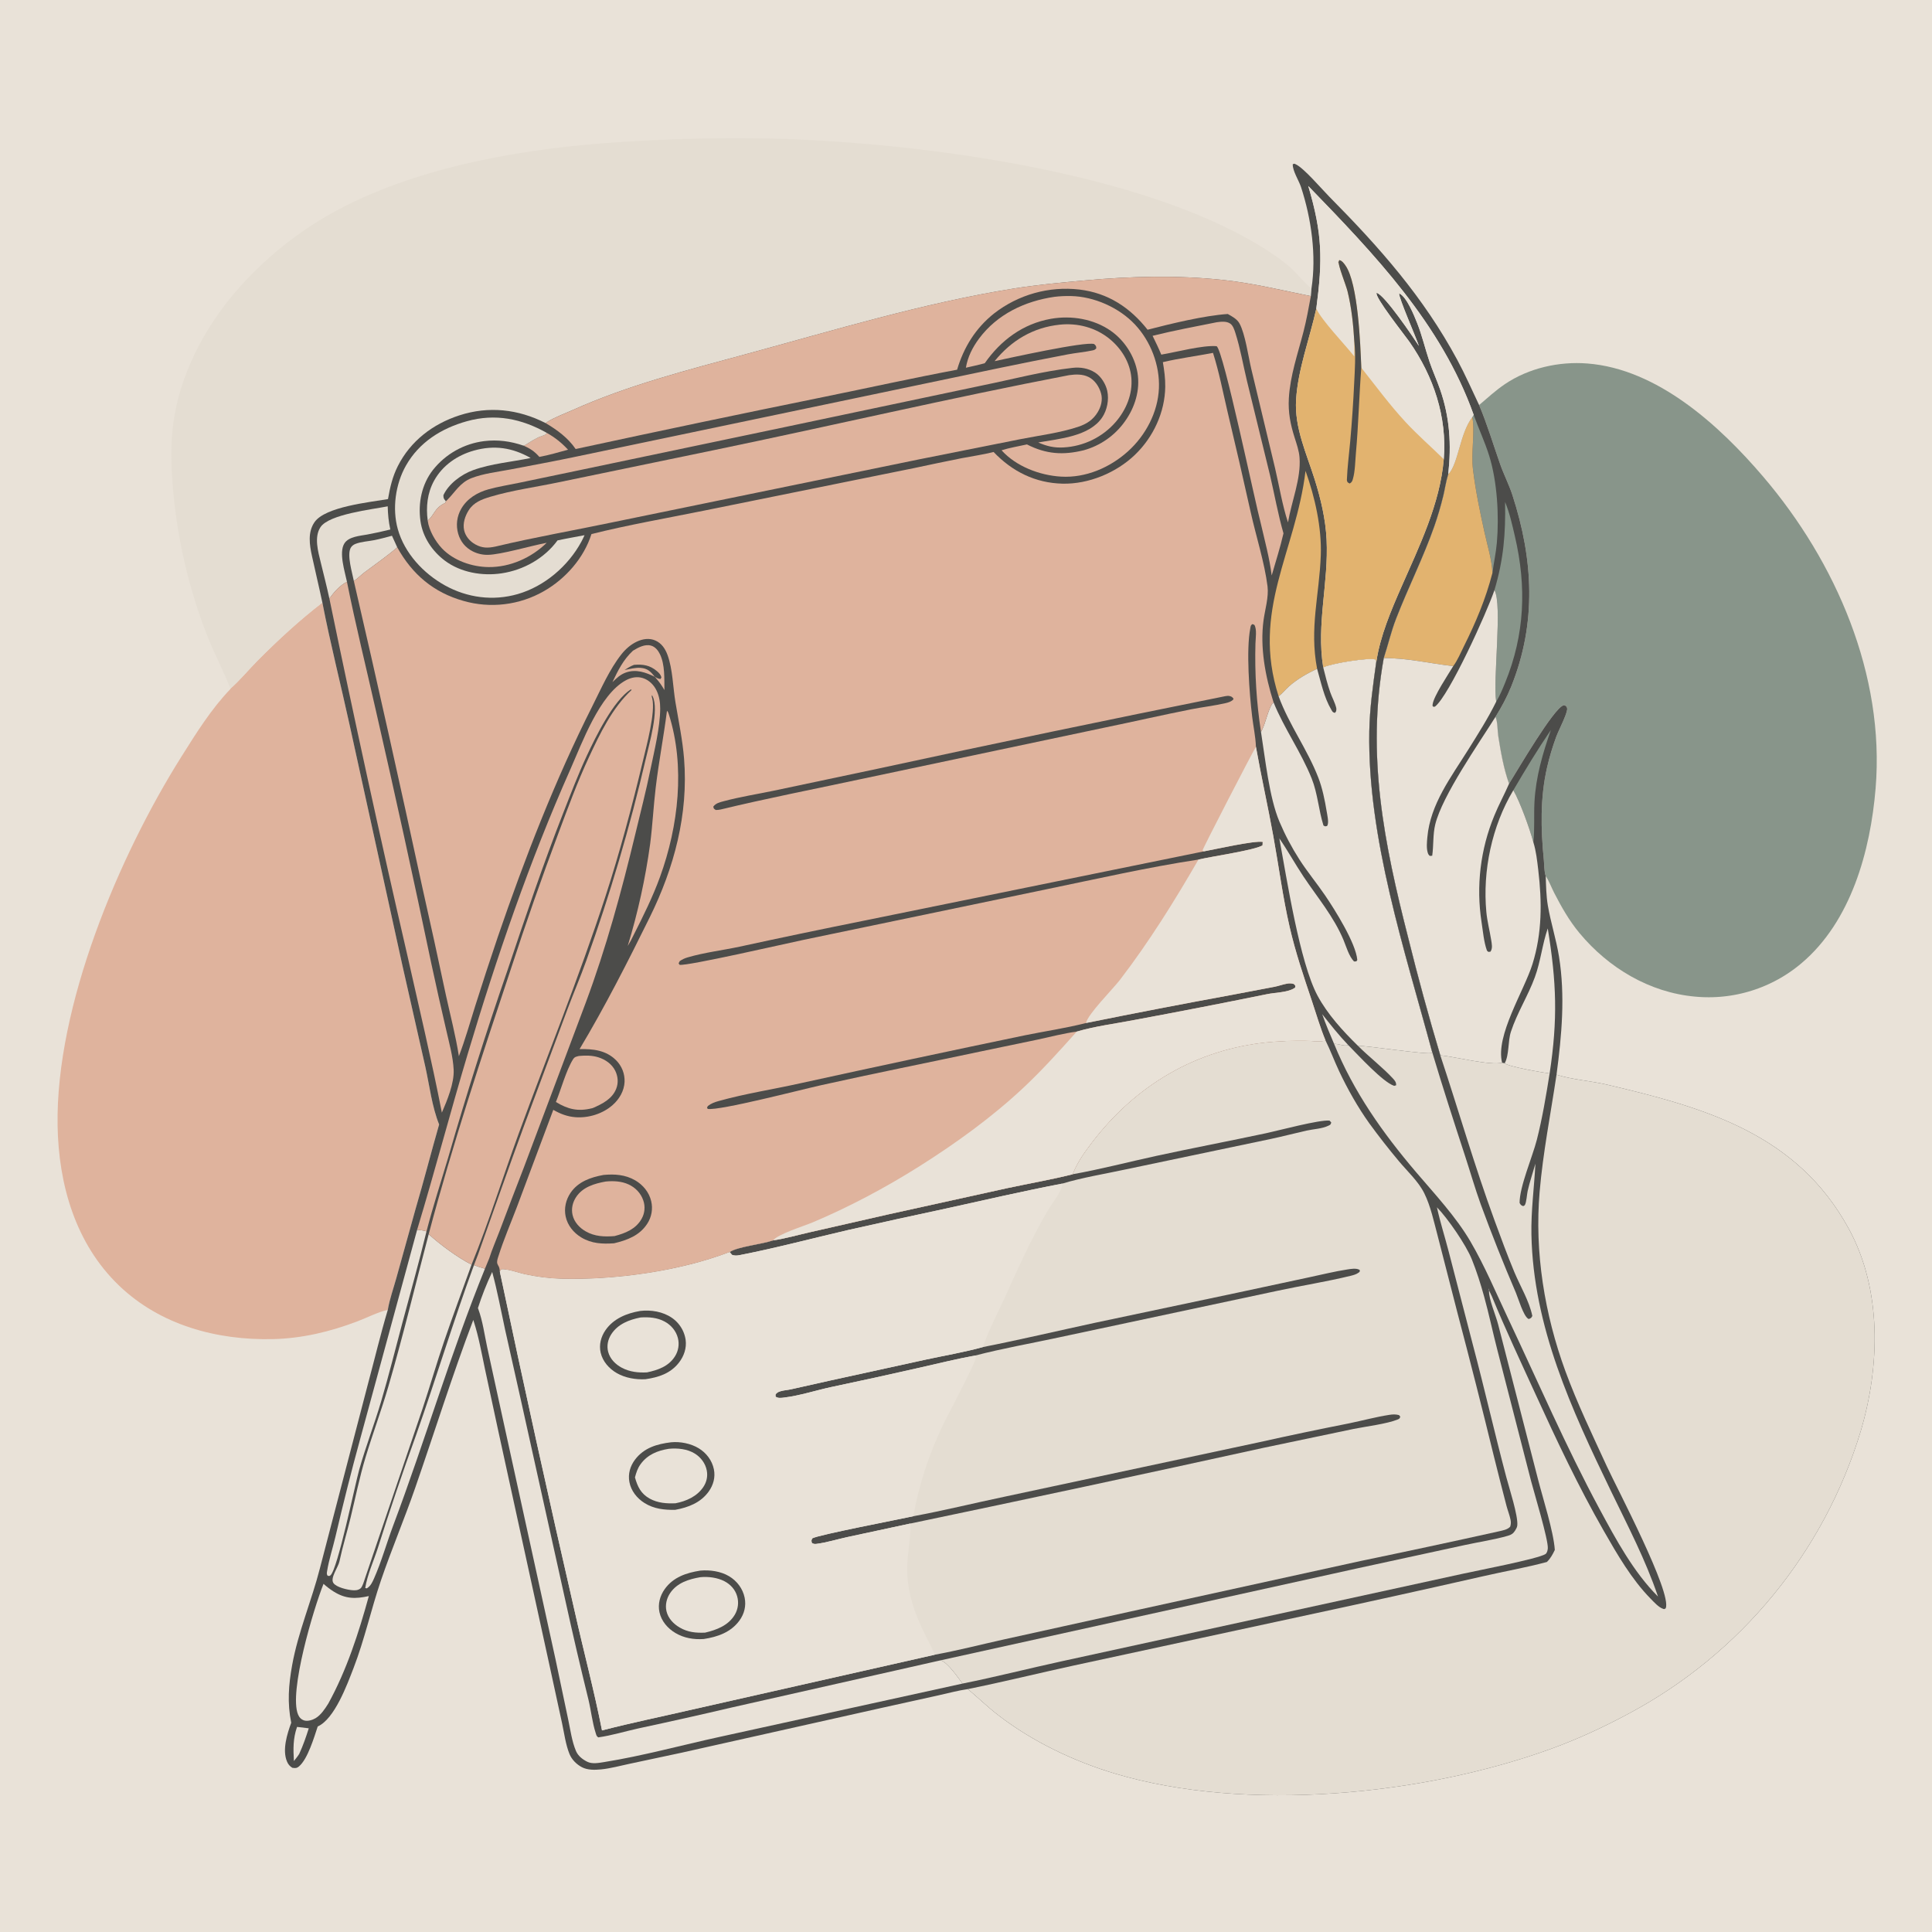 <?xml version="1.0" encoding="utf-8" ?>
<svg xmlns="http://www.w3.org/2000/svg" xmlns:xlink="http://www.w3.org/1999/xlink" width="1023" height="1023">
	<path fill="#E9E2D8" d="M0 0L1024 0L1024 1024L0 1024L0 0Z"/>
	<path fill="#88958A" d="M783.193 214.479C787.673 210.667 792.063 206.622 796.949 203.335C809.528 194.873 825.444 191.308 840.47 192.465C877.683 195.33 910.441 225.241 933.662 252.461C972.104 297.521 998.11 357.352 993.141 417.402C990.398 450.554 980.152 487.933 953.805 510.102Q953.083 510.712 952.346 511.303Q951.609 511.895 950.858 512.468Q950.107 513.041 949.342 513.595Q948.576 514.149 947.798 514.684Q947.019 515.219 946.227 515.735Q945.435 516.25 944.631 516.746Q943.826 517.242 943.01 517.717Q942.193 518.193 941.365 518.648Q940.537 519.103 939.698 519.537Q938.859 519.972 938.009 520.385Q937.16 520.799 936.3 521.191Q935.44 521.583 934.571 521.954Q933.702 522.324 932.824 522.673Q931.946 523.022 931.06 523.35Q930.173 523.677 929.279 523.982Q928.385 524.287 927.483 524.569Q926.582 524.852 925.673 525.112Q924.765 525.372 923.85 525.61Q922.936 525.847 922.016 526.062Q921.095 526.277 920.17 526.469Q919.245 526.661 918.315 526.829Q917.386 526.998 916.452 527.144Q915.519 527.289 914.582 527.412Q913.645 527.534 912.705 527.633Q911.765 527.732 910.824 527.808Q909.882 527.884 908.938 527.936Q907.995 527.988 907.05 528.017Q906.106 528.046 905.161 528.051Q904.216 528.057 903.271 528.039Q902.327 528.02 901.383 527.979Q900.439 527.937 899.496 527.872Q898.554 527.807 897.613 527.719C873.445 525.556 851.699 512.544 836.337 494.052C830.884 487.488 826.791 480.256 822.906 472.697C821.423 469.811 820.283 466.558 818.465 463.888C817.608 461.477 817.719 457.952 817.466 455.378C815.85 438.952 815.481 422.553 819.182 406.357Q821.09 398.054 824.056 390.068C825.357 386.567 829.492 378.732 829.828 375.609C829.878 375.149 829.654 374.701 829.567 374.247C829.024 373.841 828.676 373.294 827.954 373.459C822.841 374.622 803.35 408.135 799.065 414.964C796.254 407.308 794.648 398.028 793.366 389.947C792.862 386.77 793.081 382.47 791.887 379.556C795.064 374.424 797.907 369.19 800.168 363.584C813.761 329.874 811.894 296.202 800.833 262.145C799.041 256.627 796.336 251.436 794.404 245.963C790.687 235.436 787.551 224.781 783.193 214.479Z"/>
	<path fill="#DFB39D" d="M122.034 364.605C127.243 360.016 131.756 354.436 136.673 349.508C147.476 338.678 158.582 328.414 170.7 319.08C174.897 340.723 180.386 362.199 185.096 383.746L213.095 511.312L225.253 565.036C227.424 574.868 228.746 586.082 232.515 595.416C228.259 610.253 224.442 625.228 220.078 640.027L209.883 676.665C208.374 682.135 206.28 687.961 205.351 693.535C199.947 694.809 194.461 697.666 189.249 699.654C174.849 705.144 159.955 708.707 144.49 709.062C114.789 709.744 84.848 701.664 63.014 680.7C39.95 658.556 31.009 627.222 30.493 596.001C29.445 532.725 62.853 453.39 96.131 400.533C103.861 388.256 111.895 375.319 122.022 364.838L122.034 364.605Z"/>
	<path fill="#E4DDD2" d="M122.034 364.605C118.296 355.224 113.535 346.219 109.804 336.801C99.937 311.891 93.5 283.811 91.453 257.095C90.633 246.4 90.332 235.257 91.698 224.606C94.989 198.952 108.024 173.879 124.797 154.426Q127.294 151.53 129.906 148.736Q132.519 145.943 135.241 143.258Q137.964 140.572 140.793 137.999Q143.622 135.425 146.553 132.968Q149.483 130.511 152.511 128.174Q155.538 125.837 158.657 123.625Q161.776 121.412 164.982 119.327Q168.188 117.242 171.476 115.288C214.619 89.814 271.35 79.498 320.637 75.747Q367.231 72.271 413.939 73.496C489.384 76.002 603.341 91.032 667.657 130.48C673.098 133.817 679.112 137.829 683.812 142.148C687.257 145.314 690.165 149.181 693.741 152.18L694.437 152.755C694.334 154.101 694.255 155.452 694.097 156.793C678.492 153.654 663.068 149.852 647.2 148.191C623.142 145.674 598.701 146.273 574.644 148.467C562.012 149.618 549.423 150.752 536.89 152.761C488.725 160.483 441.852 174.807 394.873 187.558C363.956 195.95 332.243 204.047 302.951 217.246C298.735 219.146 293.832 220.898 289.915 223.33C289.571 223.544 289.25 223.791 288.923 224.031C274.378 216.614 258.788 214.876 243.2 219.944C229.159 224.509 217.335 233.516 210.625 246.846C207.785 252.49 206.517 258.074 205.446 264.267C195.732 265.939 172.169 268.282 166.526 276.502C162.862 281.838 163.893 288.472 165.179 294.393C166.97 302.634 168.949 310.83 170.7 319.08C158.582 328.414 147.476 338.678 136.673 349.508C131.756 354.436 127.243 360.016 122.034 364.605Z"/>
	<path fill="#4C4C4A" d="M694.437 152.755C697.104 135.295 694.391 115.876 688.908 99.096C687.754 95.564 684.422 90.557 684.515 86.982C685.511 86.608 685.102 86.556 686.062 86.984C690.34 88.894 699.827 100.063 703.764 104.043C730.396 130.975 753.605 157.087 771.674 190.641C775.874 198.441 779.387 206.49 783.193 214.479C787.551 224.781 790.687 235.436 794.404 245.963C796.336 251.436 799.041 256.627 800.833 262.145C811.894 296.202 813.761 329.874 800.168 363.584C797.907 369.19 795.064 374.424 791.887 379.556C793.081 382.47 792.862 386.77 793.366 389.947C794.648 398.028 796.254 407.308 799.065 414.964C803.35 408.135 822.841 374.622 827.954 373.459C828.676 373.294 829.024 373.841 829.567 374.247C829.654 374.701 829.878 375.149 829.828 375.609C829.492 378.732 825.357 386.567 824.056 390.068Q821.09 398.054 819.182 406.357C815.481 422.553 815.85 438.952 817.466 455.378C817.719 457.952 817.608 461.477 818.465 463.888C818.643 469.05 818.721 474.39 819.588 479.488C821.132 488.559 824.03 497.379 825.502 506.536C828.836 527.29 826.934 548.363 824.182 569.06C824.311 569.101 824.439 569.143 824.569 569.182C833.023 571.748 842.357 572.314 851.004 574.345C902.782 586.509 951.407 600.272 978.903 650.56C996.572 682.874 995.5 723.43 985.219 757.933Q984.319 760.898 983.346 763.84Q982.373 766.782 981.328 769.699Q980.283 772.616 979.167 775.507Q978.051 778.398 976.864 781.26Q975.677 784.123 974.421 786.955Q973.164 789.788 971.839 792.588Q970.513 795.389 969.119 798.157Q967.724 800.924 966.263 803.656Q964.801 806.389 963.273 809.084Q961.745 811.78 960.151 814.437Q958.557 817.095 956.898 819.712Q955.239 822.329 953.517 824.905Q951.795 827.481 950.009 830.014Q948.224 832.547 946.378 835.035Q944.531 837.523 942.623 839.965Q940.716 842.408 938.75 844.802Q936.783 847.197 934.758 849.542Q932.733 851.888 930.651 854.183Q928.57 856.478 926.432 858.722Q924.294 860.965 922.103 863.156Q919.911 865.346 917.666 867.482Q915.42 869.618 913.124 871.698Q910.827 873.778 908.48 875.801Q906.133 877.824 903.737 879.789Q901.34 881.754 898.897 883.659Q896.453 885.564 893.964 887.409Q891.474 889.254 888.94 891.038Q886.406 892.821 883.828 894.541Q881.251 896.262 878.633 897.918Q876.014 899.575 873.356 901.167Q870.697 902.759 868 904.285Q865.303 905.811 862.57 907.271C849.379 914.401 835.426 920.864 821.328 925.989C753.739 950.56 659.985 959.923 590.431 939.14C568.574 932.609 546.818 922.21 528.704 908.292C523.027 903.93 517.945 898.974 512.478 894.38C507.26 895.124 501.965 896.583 496.802 897.716L466.117 904.496L360.772 928.091L333.336 933.937C328.379 934.982 323.187 936.427 318.154 936.91C314.9 937.223 311.089 937.303 308.115 935.735C305.273 934.238 302.757 931.723 301.538 928.727C299.511 923.749 298.738 917.669 297.6 912.399L290.748 880.828L263.961 758.249L256.774 724.826C255.014 716.484 253.507 707.909 250.888 699.79L250.605 698.924C239.554 728.032 230.033 758.483 219.805 787.956C214.107 804.377 207.315 820.416 201.706 836.864C196.47 852.223 193.064 868.035 187.208 883.224C183.791 892.089 177.153 910.208 168.235 914.173C166.295 920.033 162.909 931.461 158.317 935.315C157.063 936.368 156.28 936.246 154.786 936.055C153.407 935.164 152.642 934.319 151.988 932.789C149.357 926.631 152.023 918.181 154.204 912.207C152.078 901.71 152.799 892.212 154.691 881.711C157.858 864.137 164.995 847.62 169.404 830.388L194.758 733.089C198.305 719.901 201.449 706.629 205.351 693.535C206.28 687.961 208.374 682.135 209.883 676.665L220.078 640.027C224.442 625.228 228.259 610.253 232.515 595.416C228.746 586.082 227.424 574.868 225.253 565.036L213.095 511.312L185.096 383.746C180.386 362.199 174.897 340.723 170.7 319.08C168.949 310.83 166.97 302.634 165.179 294.393C163.893 288.472 162.862 281.838 166.526 276.502C172.169 268.282 195.732 265.939 205.446 264.267C206.517 258.074 207.785 252.49 210.625 246.846C217.335 233.516 229.159 224.509 243.2 219.944C258.788 214.876 274.378 216.614 288.923 224.031C289.25 223.791 289.571 223.544 289.915 223.33C293.832 220.898 298.735 219.146 302.951 217.246C332.243 204.047 363.956 195.95 394.873 187.558C441.852 174.807 488.725 160.483 536.89 152.761C549.423 150.752 562.012 149.618 574.644 148.467C598.701 146.273 623.142 145.674 647.2 148.191C663.068 149.852 678.492 153.654 694.097 156.793C694.255 155.452 694.334 154.101 694.437 152.755Z"/>
	<path fill="#E9E2D8" d="M700.12 537.017C704.532 542.644 708.981 548.239 713.938 553.405C711.551 554.114 709.017 552.674 706.403 552.727C704.182 547.53 701.97 542.362 700.12 537.017Z"/>
	<path fill="#E9E2D8" d="M157.291 914.401L163.495 915.145C162.039 919.795 160.462 924.281 158.432 928.716C157.604 930.041 156.586 931.247 155.622 932.477C155.255 926.047 155.133 920.571 157.291 914.401Z"/>
	<path fill="#DFB39D" d="M289.665 229.283C293.944 231.703 297.43 234.513 300.783 238.121C295.764 239.45 290.707 241.007 285.597 241.929C282.999 238.978 280.669 237.438 277.104 235.941C277.891 235.808 277.616 235.931 278.284 235.528C281.1 233.828 283.986 231.771 287.141 230.787C288.275 230.434 288.826 230.195 289.665 229.283Z"/>
	<path fill="#DFB39D" d="M335.175 344.53C337.888 342.885 341.431 340.93 344.725 341.851C346.969 342.478 348.514 344.446 349.477 346.465C352.132 352.033 351.726 359.338 351.813 365.384C350.453 363.018 349.116 361.12 347.314 359.057C347.116 358.831 346.924 358.6 346.728 358.372C341.896 356.023 336.892 354.228 331.536 356.054C328.508 357.087 326.536 359.04 324.285 361.197C327.276 354.939 330.035 349.295 335.175 344.53Z"/>
	<path fill="#4C4C4A" d="M335.72 352.037C340.464 351.657 344.122 352.199 347.893 355.402C348.978 356.324 349.82 357.231 350.219 358.624L349.776 359.521C348.512 359.445 347.807 358.979 346.728 358.372C344.442 355.519 342.917 353.921 339.14 353.636C336.417 353.431 333.39 354.262 330.711 354.758C332.361 353.694 333.882 352.739 335.72 352.037Z"/>
	<path fill="#E4DDD2" d="M187.371 307.684C186.538 303.337 183.628 294.022 185.669 290.138C186.215 289.099 187.187 288.396 188.262 287.978C191.275 286.806 195.032 286.633 198.211 286.002C201.347 285.379 204.456 284.499 207.545 283.679L210.352 289.835C204.815 294.593 198.78 298.725 192.955 303.116C191.044 304.556 189.346 306.366 187.371 307.684Z"/>
	<path fill="#88958A" d="M821.204 386.534C816.853 398.919 813.234 411.349 812.513 424.548C812.127 431.628 812.675 439.012 811.929 446.012C810.049 438.927 804.854 424.526 801.315 418.433C807.656 407.588 814.112 396.912 821.204 386.534Z"/>
	<path fill="#E4DDD2" d="M226.481 275.72C225.502 268.418 226.251 261.095 229.838 254.553C234.286 246.441 242.112 241.059 250.907 238.59C261.727 235.552 271.286 237.005 280.986 242.509C271.039 244.589 260.096 245.467 250.544 248.934C244.337 251.187 237.625 256.087 234.772 262.211C234.786 264 235.039 264.084 236.102 265.437C235.694 266.509 236.053 266.105 235.061 266.626C230.016 269.274 230.14 272.434 226.481 275.72Z"/>
	<path fill="#88958A" d="M780.314 219.649C782.908 226.915 786.25 233.989 788.542 241.353C792.797 255.025 793.825 273.154 792.592 287.396C792.124 292.793 790.93 298.022 790.252 303.372C789.964 296.383 787.561 288.697 786.044 281.837C783.612 270.837 781.352 259.903 779.966 248.708C778.859 239.766 781.103 228.493 779.599 220.77L780.314 219.649Z"/>
	<path fill="#DFB39D" d="M306.55 559.133C310.022 558.832 313.448 558.794 316.808 559.843C320.515 561 323.95 563.359 325.729 566.894C327.234 569.884 327.526 573.342 326.295 576.479C324.163 581.914 318.911 584.511 313.904 586.709C313.698 586.761 313.494 586.816 313.288 586.867C305.957 588.659 300.662 587.332 294.349 583.514C297.088 576.809 299.765 566.836 303.36 561.012C304.25 559.57 305.028 559.527 306.55 559.133Z"/>
	<path fill="#E4DDD2" d="M174.406 316.925C173.041 310.522 171.37 304.176 169.836 297.811C168.466 292.122 166.195 284.432 169.704 279.117C174.216 272.284 197.13 269.723 205.296 268.101C205.394 272.327 205.757 276.239 206.675 280.371C202.615 281.393 198.578 282.27 194.463 283.034C190.625 283.746 184.633 284.116 182.361 287.729C179.291 292.613 182.627 302.719 183.72 308.069C179.974 309.928 176.842 313.575 174.406 316.925Z"/>
	<path fill="#E9E2D8" d="M250.965 669.879C252.893 670.609 254.785 671.277 256.782 671.792C238.702 716.349 225.112 762.739 208.202 807.758C204.722 817.021 201.993 826.96 197.984 835.949C197.214 837.675 196.316 839.568 194.741 840.699C194.048 841.197 194.242 841.059 193.393 840.87C194.445 834.005 197.923 826.337 200.069 819.691Q209.568 789.586 220.308 759.902C230.883 730.005 240.005 699.668 250.965 669.879Z"/>
	<path fill="#E9E2D8" d="M220.87 651.177C222.596 651.333 224.179 651.487 225.838 652.001C221.895 668.355 217.313 684.524 212.97 700.772C209.289 714.547 205.871 728.353 201.817 742.031C198.217 754.173 193.647 765.998 190.203 778.187C188.067 785.75 178.786 831.025 174.976 834.147C174.36 834.653 174.414 834.454 173.481 834.383C172.91 833.385 173.021 833.08 173.194 831.973C174.125 826.007 176.201 819.742 177.588 813.813C181.67 796.362 186.004 779.094 190.751 761.809L220.87 651.177Z"/>
	<path fill="#88958A" d="M796.954 265.826C799.329 271.508 800.73 277.897 802.127 283.89C808.386 310.721 807.41 335.918 796.976 361.513C795.593 364.906 794.142 368.415 792.239 371.546C790.418 359.943 795.638 319.945 791.307 312.495C796.182 296.023 797.235 282.844 796.954 265.826Z"/>
	<path fill="#DFB39D" d="M353.169 376.366C353.76 376.993 353.883 377.369 354.151 378.215C362.909 405.802 359.232 437.426 349.513 464.239C345.654 474.886 340.645 484.977 335.526 495.061C334.573 497.096 333.573 499.008 332.376 500.91Q336.429 487.637 339.407 474.082Q342.386 460.528 344.269 446.778C345.537 436.861 346.024 426.871 347.209 416.953C348.827 403.407 351.44 389.926 353.169 376.366Z"/>
	<path fill="#E9E2D8" d="M796.761 562.993C799.22 558.336 798.354 551.408 800.058 546.228C803.351 536.223 809.108 527.267 812.713 517.42C815.81 508.96 816.639 499.986 819.539 491.605C824.208 520.152 824.882 539.8 820.532 568.403C816.923 567.931 798.522 564.798 796.761 562.993Z"/>
	<path fill="#E9E2D8" d="M171.305 838.652Q173.794 840.9 176.624 842.699C182.983 846.689 188.182 846.68 195.302 845.127C189.958 864.549 183.566 884.398 173.802 902.094C172.036 904.875 169.963 908.077 167.084 909.796C165.479 910.754 162.882 911.567 161.022 910.962C159.435 910.446 158.461 909.364 157.828 907.86C152.832 895.997 166.046 851.771 171.305 838.652Z"/>
	<path fill="#DFB39D" d="M644.299 170.62C646.542 170.32 649.428 169.972 651.412 171.346C652.906 172.38 653.604 174.635 654.135 176.287C656.75 184.422 658.241 193.27 660.248 201.606L672.446 251.511C674.853 261.765 676.694 272.29 679.606 282.405C677.888 289.907 675.505 297.321 673.366 304.715C672.254 295.632 669.75 286.522 667.698 277.603C664.335 264.999 647.977 186.183 644.232 183.308C636.78 182.683 622.967 186.428 614.904 187.777C613.499 184.385 611.915 181.104 610.294 177.811C621.535 175.028 632.945 172.882 644.299 170.62Z"/>
	<path fill="#E2B36F" d="M677.035 368.702C662.409 323.181 686.122 292.286 691.282 249.335C696.248 263.13 699.896 279.417 699.363 294.05C698.591 315.198 693.272 332.583 697.409 354.109C691.937 356.734 687.075 359.436 682.492 363.466C680.609 365.122 679.038 367.21 677.035 368.702Z"/>
	<path fill="#DFB39D" d="M558.299 157.173Q562.66 156.66 567.05 156.753C579.357 157.004 592.601 162.887 601.01 171.87C609.333 180.76 614.155 193.382 613.654 205.578C613.133 218.267 606.644 230.511 597.314 238.948C587.758 247.589 574.884 253.139 561.863 252.377C550.521 251.712 538.034 246.979 530.33 238.428C534.641 237.055 539.347 236.327 543.766 235.321C553.87 240.482 562.907 241.118 573.853 238.41Q574.667 238.185 575.471 237.926Q576.275 237.667 577.067 237.373Q577.859 237.08 578.637 236.753Q579.416 236.427 580.18 236.067Q580.945 235.707 581.693 235.316Q582.441 234.924 583.172 234.501Q583.903 234.077 584.615 233.623Q585.327 233.169 586.019 232.685Q586.711 232.201 587.382 231.688Q588.053 231.175 588.702 230.634Q589.35 230.093 589.975 229.525Q590.6 228.957 591.2 228.362Q591.8 227.768 592.374 227.149Q592.949 226.53 593.496 225.886Q594.043 225.243 594.563 224.577Q595.082 223.911 595.573 223.224C600.935 215.815 603.838 206.478 602.294 197.359C600.81 188.599 595.476 180.304 588.213 175.206C579.163 168.854 567.28 166.913 556.51 168.802C541.699 171.399 529.899 180.175 521.427 192.332C518.136 193.245 514.771 193.947 511.443 194.715C512.41 188.967 514.966 183.917 518.423 179.271C528.021 166.372 542.667 159.455 558.299 157.173Z"/>
	<path fill="#E4DDD2" d="M309.517 283.386Q308.753 285.128 307.851 286.802C300.863 299.733 288.332 310.476 274.123 314.574C261.094 318.331 247.426 316.531 235.605 309.973C224.199 303.646 214.19 292.909 210.631 280.156C207.601 269.301 209.401 256.345 214.933 246.559C221.94 234.163 233.742 226.791 247.194 223.042C262.317 218.828 276.187 221.69 289.665 229.283C288.826 230.195 288.275 230.434 287.141 230.787C283.986 231.771 281.1 233.828 278.284 235.528C277.616 235.931 277.891 235.808 277.104 235.941C270.386 233.622 263.489 232.699 256.406 233.568Q255.415 233.69 254.43 233.86Q253.446 234.029 252.471 234.247Q251.497 234.464 250.534 234.729Q249.571 234.994 248.622 235.305Q247.673 235.617 246.74 235.974Q245.807 236.331 244.893 236.733Q243.979 237.136 243.085 237.582Q242.192 238.028 241.321 238.517Q240.45 239.006 239.604 239.538Q238.759 240.069 237.94 240.64Q237.121 241.212 236.33 241.823Q235.54 242.433 234.781 243.082Q234.021 243.731 233.294 244.415Q232.567 245.1 231.874 245.82Q231.181 246.539 230.525 247.291Q229.868 248.044 229.248 248.827C223.287 256.483 221.307 266.351 222.631 275.86C223.811 284.334 228.819 291.832 235.612 296.91C243.975 303.162 255.396 305.112 265.588 303.584C277.282 301.831 288.225 295.671 295.217 286.143C299.946 285.11 304.762 284.318 309.517 283.386Z"/>
	<path fill="#DFB39D" d="M183.72 308.069C188.255 330.766 193.858 353.331 198.957 375.918Q214.341 443.056 228.447 510.475Q232.194 527.945 236.263 545.343C237.801 552.191 239.887 559.437 240.216 566.463C240.548 573.578 236.77 582.69 233.971 589.143C228.508 561.187 221.927 533.598 215.689 505.818Q193.932 411.616 174.406 316.925C176.842 313.575 179.974 309.928 183.72 308.069Z"/>
	<path fill="#E2B36F" d="M779.599 220.77C781.103 228.493 778.859 239.766 779.966 248.708C781.352 259.903 783.612 270.837 786.044 281.837C787.561 288.697 789.964 296.383 790.252 303.372C786.627 317.315 781.523 329.381 775.125 342.241C773.467 345.573 771.717 349.763 769.493 352.708C756.843 351.306 745.639 348.413 732.697 348.467C734.998 341.48 736.568 334.473 739.261 327.536C745.616 311.164 753.622 295.309 759.438 278.766Q762.237 270.713 764.255 262.43C765.094 258.901 765.611 255.154 766.667 251.698L766.857 251.092C772.22 245.473 772.831 229.594 779.599 220.77Z"/>
	<path fill="#E9E2D8" d="M226.994 653.498C232.846 658.906 242.61 666.06 249.692 669.62C244.848 683.046 239.872 696.447 235.252 709.951C231.163 721.905 227.677 734.056 223.69 746.042L193.27 835.727C192.792 837.09 191.954 840.248 190.848 841.103C189.585 842.079 188.181 842.143 186.652 842.026C183.987 841.823 178.035 840.506 176.505 838.162C174.759 835.486 179.09 829.837 179.724 826.837C181.364 819.064 183.732 811.434 185.607 803.713C188.198 793.038 190.376 782.174 193.558 771.659C197.347 759.139 201.923 746.888 205.59 734.314C213.383 707.591 219.91 680.419 226.994 653.498Z"/>
	<path fill="#DFB39D" d="M526.636 191.244C535.491 180.3 546.982 173.403 561.118 171.913C570.599 170.914 580.18 173.416 587.605 179.513C593.827 184.622 598.357 191.931 599.058 200.05C599.801 208.666 596.324 217.005 590.764 223.446Q590.116 224.19 589.432 224.9Q588.748 225.61 588.03 226.286Q587.311 226.961 586.559 227.599Q585.808 228.238 585.025 228.838Q584.243 229.438 583.431 229.998Q582.619 230.558 581.781 231.077Q580.942 231.596 580.079 232.072Q579.215 232.549 578.329 232.981Q577.443 233.414 576.536 233.801Q575.629 234.189 574.704 234.531Q573.779 234.872 572.838 235.167Q571.897 235.462 570.943 235.71Q569.988 235.958 569.022 236.157Q568.057 236.357 567.082 236.508Q566.107 236.659 565.127 236.761Q564.146 236.863 563.161 236.916C558.247 237.214 554.22 236.268 549.753 234.283C560.721 232.336 576.796 231.138 583.598 221.051C586.241 217.132 587.302 211.6 586.296 206.973C585.507 203.345 583.01 199.264 579.825 197.265C576.2 194.989 572.136 194.314 567.948 194.778C552.275 196.514 536.317 200.792 520.855 203.938L415.669 226.131L306.135 249.11L274.701 255.675C269.401 256.776 263.936 257.638 258.719 259.075C252.839 260.694 247.36 263.949 244.247 269.351Q243.814 270.094 243.459 270.876Q243.104 271.659 242.829 272.473Q242.555 273.288 242.365 274.126Q242.174 274.964 242.069 275.817Q241.964 276.669 241.946 277.529Q241.928 278.388 241.997 279.245Q242.066 280.101 242.221 280.946Q242.376 281.792 242.616 282.617C243.804 286.773 246.489 290.031 250.36 291.972Q251.276 292.433 252.241 292.781Q253.205 293.129 254.205 293.36Q255.204 293.59 256.224 293.698Q257.244 293.807 258.269 293.793C265.169 293.716 281.361 288.92 289.473 287.412C281.405 295.314 270.111 300.398 258.698 300.271C249.896 300.174 240.118 296.838 233.983 290.327C230.557 286.691 227.134 280.817 226.481 275.72C230.14 272.434 230.016 269.274 235.061 266.626C236.053 266.105 235.694 266.509 236.102 265.437L236.827 264.722C241.093 260.433 243.616 255.521 249.623 253.182C255.99 250.702 263.576 249.857 270.319 248.568C282.182 246.3 294.036 244.124 305.856 241.625L530.013 194.691Q547.684 191.026 565.411 187.64C569.761 186.829 574.298 186.447 578.597 185.526C579.575 185.316 579.773 185.129 580.487 184.458C580.414 183.092 580.35 183.158 579.371 182.18C574.669 180.63 533.483 189.769 526.636 191.244Z"/>
	<path fill="#E9E2D8" d="M260.618 673.509C263.357 683.576 265.248 693.89 267.456 704.084L275.845 741.489L299.413 847.712Q305.175 873.942 311.601 900.018C312.975 905.749 313.616 912.055 315.416 917.618C315.785 918.758 315.779 919.258 316.775 919.949C323.986 918.933 331.066 916.724 338.184 915.167Q363.142 909.828 387.989 903.994L498.113 879.134C501.963 880.405 507.185 888.168 509.656 891.46L381.086 919.68C360.789 924.102 340.37 929.752 319.873 933.027C317.041 933.48 313.588 934.161 310.935 932.844C308.462 931.616 306.088 929.77 304.98 927.163C302.814 922.063 302.003 915.817 300.842 910.395L294.16 878.664L265.707 748.821L257.96 713.327C256.553 706.766 255.59 699.464 253.265 693.178C253.198 692.998 253.126 692.821 253.057 692.642Q256.202 682.824 260.618 673.509Z"/>
	<path fill="#E4DDD2" d="M760.865 639.273C766.623 645.148 776.258 659.183 779.308 666.752C781.867 673.105 784.015 679.861 785.837 686.463C788.441 695.892 790.44 705.51 792.896 714.984L810.709 784.203C812.261 790.178 819.908 815.358 819.565 819.861C819.493 820.808 819.202 822.27 818.365 822.854C814.746 825.38 781.031 831.849 774.705 833.275L562.506 879.578C544.877 883.412 527.34 887.909 509.656 891.46C507.185 888.168 501.963 880.405 498.113 879.134L719.255 830.333L775.705 818.085C783.189 816.45 791.107 815.314 798.44 813.193C800.237 812.674 801.245 812.044 802.263 810.425C802.796 809.577 803.314 808.714 803.412 807.7C803.906 802.59 799.12 787.925 797.567 782.063C791.402 758.796 786.068 735.333 779.896 712.077L767.068 662.632C765.06 654.857 762.553 647.118 760.865 639.273Z"/>
	<path fill="#DFB39D" d="M566.043 198.654C569.504 198.17 573.169 198.017 576.382 199.609C579.776 201.291 582.036 204.783 583.028 208.362C583.953 211.702 583.033 215.257 581.29 218.169C578.788 222.35 575.268 224.558 570.767 226.044C561.062 229.247 550.334 230.57 540.308 232.538L486.918 243.176L324.973 276.433C304.109 280.821 283.115 284.436 262.379 289.4C258.368 290.253 255.326 290.294 251.664 288.25C248.8 286.652 246.483 284.004 245.757 280.757C244.949 277.14 246.258 273.192 248.204 270.149C250.866 265.986 255.07 264.418 259.582 263.061C271.193 259.57 283.989 257.866 295.903 255.35L378.543 238.243C441.086 225.307 503.31 210.689 566.043 198.654Z"/>
	<path fill="#E9E2D8" d="M700.647 353.366C704.611 351.357 724.355 348.015 728.483 349.216L728.755 350.334C727.042 362.646 725.254 374.883 725.04 387.338C724.073 443.813 743.754 502.929 758.348 557.112C758.26 557.247 758.208 557.414 758.083 557.515C756.609 558.694 723.429 553.647 719.024 553.747C711.062 545.946 702.929 537.068 697.64 527.211C688.188 509.597 681.419 465.632 677.407 443.928C681.932 450.487 685.778 457.509 690.208 464.145C697.563 475.163 706.221 485.358 711.374 497.686C712.868 501.263 714.255 506.336 716.951 509.097L718.163 509.061L718.698 508.331C717.949 499.343 706.586 481.362 701.596 474.045C697.216 467.624 692.262 461.669 688.038 455.102Q681.88 445.502 677.433 435C672.039 422.214 669.944 401.636 667.696 387.557C667.761 387.434 667.828 387.312 667.892 387.188C668 386.983 668.102 386.775 668.21 386.57C670.213 382.785 671.718 374.341 674.339 371.865C680.012 385.873 688.971 398.241 694.536 412.202C697.75 420.263 698.2 428.909 700.777 437.101C701.84 437.699 701.585 437.577 702.648 437.38C702.738 437.241 702.849 437.114 702.917 436.964C703.676 435.28 702.784 431.52 702.476 429.635C701.51 423.717 700.208 417.334 698.046 411.739C692.285 396.832 682.595 383.85 677.035 368.702C679.038 367.21 680.609 365.122 682.492 363.466C687.075 359.436 691.937 356.734 697.409 354.109C699.431 361.202 701.129 369.416 704.921 375.773C705.58 376.878 705.558 377.134 706.849 377.485L707.481 376.609C707.583 375.959 707.687 375.46 707.535 374.806C706.907 372.107 705.338 369.311 704.405 366.664C702.868 362.305 701.756 357.847 700.647 353.366Z"/>
	<path fill="#DFB39D" d="M288.923 224.031C289.25 223.791 289.571 223.544 289.915 223.33C293.832 220.898 298.735 219.146 302.951 217.246C332.243 204.047 363.956 195.95 394.873 187.558C441.852 174.807 488.725 160.483 536.89 152.761C549.423 150.752 562.012 149.618 574.644 148.467C598.701 146.273 623.142 145.674 647.2 148.191C663.068 149.852 678.492 153.654 694.097 156.793C692.935 163.124 691.785 169.465 690.179 175.702C687.193 187.301 683.135 198.882 682.447 210.916C682.024 218.303 683.262 224.597 685.469 231.602C686.577 235.122 687.825 238.571 688.109 242.279C688.963 253.399 683.839 265.67 681.993 276.611C678.955 267.376 677.364 257.328 675.141 247.85L662.54 195.285C660.975 188.665 659.368 176.95 656.345 171.33C655.059 168.94 652.38 167.532 650.103 166.262C637.544 167.116 619.954 171.41 607.643 174.591C598.391 162.838 586.629 155.09 571.508 153.311Q570.018 153.139 568.522 153.04Q567.025 152.941 565.526 152.914Q564.027 152.887 562.528 152.933Q561.029 152.979 559.534 153.097Q558.039 153.215 556.551 153.406Q555.064 153.596 553.587 153.858Q552.111 154.121 550.649 154.454Q549.187 154.788 547.742 155.191Q546.298 155.595 544.875 156.068Q543.452 156.542 542.054 157.083Q540.655 157.625 539.285 158.234Q537.914 158.842 536.575 159.516Q535.235 160.191 533.93 160.929Q532.624 161.667 531.356 162.468Q530.088 163.268 528.86 164.129Q527.633 164.991 526.448 165.91C516.639 173.665 510.315 183.847 506.79 195.756C483.308 200.158 460.008 205.333 436.604 210.102Q370.625 223.523 304.815 237.758C300.712 231.792 295.09 227.709 288.923 224.031Z"/>
	<path fill="#E9E2D8" d="M791.307 312.495C795.638 319.945 790.418 359.943 792.239 371.546C787.931 380.33 782.631 388.633 777.455 396.923C768.425 411.385 757.322 425.805 755.787 443.316C755.568 445.803 755.24 449.035 755.98 451.448C756.246 452.316 756.446 452.656 757.125 453.216L758.361 453.107C759.149 447.636 758.661 441.846 759.984 436.481C763.739 421.257 782.869 393.914 791.887 379.556C793.081 382.47 792.862 386.77 793.366 389.947C794.648 398.028 796.254 407.308 799.065 414.964C796.584 420.673 793.577 426.126 791.231 431.897Q790.544 433.558 789.915 435.242Q789.285 436.926 788.714 438.631Q788.142 440.335 787.629 442.058Q787.115 443.781 786.661 445.52Q786.207 447.259 785.812 449.013Q785.418 450.767 785.083 452.533Q784.749 454.3 784.475 456.076Q784.201 457.853 783.987 459.638Q783.774 461.423 783.622 463.214Q783.469 465.006 783.378 466.801Q783.287 468.596 783.257 470.394Q783.228 472.191 783.259 473.989Q783.291 475.786 783.383 477.581Q783.476 479.377 783.63 481.168Q783.784 482.959 783.999 484.744Q784.214 486.529 784.49 488.305C785.254 493.192 785.678 498.718 787.349 503.365L788.082 504.034L789.189 503.923C790.493 502.128 789.88 499.614 789.556 497.569C788.786 492.694 787.495 487.9 787.032 482.977C784.971 461.061 789.964 437.387 801.315 418.433C804.854 424.526 810.049 438.927 811.929 446.012C813.393 450.703 813.935 455.803 814.511 460.674C816.519 477.642 816.584 494.002 811.448 510.494C807.059 524.586 791.721 548.354 795.37 562.729C789.132 564.326 770.314 559.529 762.639 558.774Q753.397 527.856 745.641 496.532C732.872 446.556 723.453 400.002 732.697 348.467C745.639 348.413 756.843 351.306 769.493 352.708C766.932 357.001 758.989 368.799 758.574 373.057C758.488 373.942 758.426 373.609 759.036 374.293L759.866 374.123C767.386 368.198 787.292 324.351 791.307 312.495Z"/>
	<path fill="#DFB39D" d="M220.87 651.177C230.236 620.224 238.441 588.889 247.708 557.894C262.916 507.033 280.393 455.99 301.966 407.462C308.197 393.445 317.451 367.686 331.428 360.202C334.203 358.716 337.31 358.074 340.369 359.034C343.601 360.048 346.156 362.574 347.62 365.58C349.074 368.564 349.603 371.923 349.581 375.221C349.515 385.264 346.46 397.544 344.428 407.408C342.024 419.083 339.072 430.526 336.287 442.105C329.031 472.271 320.968 501.88 310.12 531.011L277.549 617.748Q270.957 634.735 264.548 651.792C262.738 656.599 260.586 661.428 259.045 666.319L256.782 671.792C254.785 671.277 252.893 670.609 250.965 669.879L253.172 664.13C261.263 641.396 269.194 618.563 277.545 595.924L300.687 533.846C303.853 525.456 307.402 517.198 310.413 508.752Q319.855 482.468 327.751 455.679Q335.647 428.89 341.971 401.687C343.798 393.65 349.06 376.058 345.617 368.784C345.493 368.522 345.356 368.267 345.226 368.008C345.051 369.195 345.026 368.56 345.338 369.735C347.228 376.863 342.296 395.039 340.51 402.55C334.727 426.874 328.186 451.307 320.443 475.08C306.664 517.388 289.86 558.684 274.577 600.46C266.184 623.403 258.896 647.017 249.692 669.62C242.61 666.06 232.846 658.906 226.994 653.498C239.57 606.08 255.02 559.555 270.523 513.044Q282.336 476.827 295.7 441.154C300.713 427.759 305.723 414.082 311.769 401.114C317.609 388.589 324.183 374.8 334.457 365.328L333.996 365.037C324.733 371.023 315.497 389.927 310.728 400.148C306.158 409.939 302.297 420.108 298.35 430.165C287.578 457.611 278.145 485.661 268.767 513.613Q251.814 562.705 237.413 612.604C233.529 625.71 229.249 638.765 225.838 652.001C224.179 651.487 222.596 651.333 220.87 651.177Z"/>
	<path fill="#E4DDD2" d="M692.736 98.496C727.612 134.516 763.15 171.368 780.314 219.649L779.599 220.77C772.831 229.594 772.22 245.473 766.857 251.092L766.667 251.698C765.611 255.154 765.094 258.901 764.255 262.43Q762.237 270.713 759.438 278.766C753.622 295.309 745.616 311.164 739.261 327.536C736.568 334.473 734.998 341.48 732.697 348.467C723.453 400.002 732.872 446.556 745.641 496.532Q753.397 527.856 762.639 558.774C770.314 559.529 789.132 564.326 795.37 562.729L796.761 562.993C798.522 564.798 816.923 567.931 820.532 568.403C818.652 580.158 816.707 591.935 813.771 603.483C811.489 612.46 804.582 628.356 804.631 636.959C805.313 638.093 805.314 638.165 806.533 638.649C806.83 638.451 807.246 638.365 807.424 638.057C808.294 636.549 808.481 632.514 808.896 630.649C809.975 625.79 811.663 620.965 813.014 616.166C812.357 628.706 810.647 641.142 810.894 653.732C811.853 702.473 832.157 746.326 852.959 789.421C861.852 807.844 871.358 825.942 877.915 845.381C864.94 832.429 855.551 814.979 846.922 798.958C829.195 766.048 814.441 731.769 798.479 697.981C792.021 684.313 786.296 670.564 778.66 657.47C770.957 644.264 759.687 632.259 749.796 620.632C732.07 599.797 716.776 578.165 706.403 552.727C709.017 552.674 711.551 554.114 713.938 553.405C719.093 558.593 732.3 573.092 738.217 574.956L739.255 574.668C739.35 573.173 738.645 572.236 737.654 571.157C732.274 565.297 724.846 559.582 719.024 553.747C723.429 553.647 756.609 558.694 758.083 557.515C758.208 557.414 758.26 557.247 758.348 557.112C743.754 502.929 724.073 443.813 725.04 387.338C725.254 374.883 727.042 362.646 728.755 350.334L728.483 349.216C724.355 348.015 704.611 351.357 700.647 353.366C696.953 330.356 703.579 308.589 702.434 285.655C701.896 274.893 699.378 264.141 696.144 253.883C691.79 240.067 685.395 226.514 686.281 211.737C687.248 195.609 693.479 179.239 696.979 163.469C700.378 137.474 700.264 123.899 692.736 98.496Z"/>
	<path fill="#4C4C4A" d="M751.324 183.19C749.842 178.665 740.559 157.599 740.836 155.329C744.838 157.052 748.856 167.227 750.372 171.025C753.034 177.7 754.612 184.63 756.899 191.417C758.573 196.388 760.78 201.167 762.507 206.119C767.731 221.098 768.538 235.414 766.857 251.092L766.667 251.698C765.611 255.154 765.094 258.901 764.255 262.43Q762.237 270.713 759.438 278.766C753.622 295.309 745.616 311.164 739.261 327.536C736.568 334.473 734.998 341.48 732.697 348.467C723.453 400.002 732.872 446.556 745.641 496.532Q753.397 527.856 762.639 558.774C772.317 587.907 780.775 617.405 791.374 646.254C794.722 655.365 798.089 664.552 801.824 673.515C804.941 680.995 809.759 688.917 811.373 696.798C810.764 697.962 810.726 697.916 809.502 698.424C809.373 698.362 809.235 698.318 809.115 698.239C806.585 696.574 803.961 687.597 802.695 684.584Q792.726 661.341 784.023 637.596C781.018 629.246 778.559 620.662 775.8 612.224C769.804 593.89 763.878 575.597 758.348 557.112C743.754 502.929 724.073 443.813 725.04 387.338C725.254 374.883 727.042 362.646 728.755 350.334C728.775 350.279 728.806 350.226 728.815 350.168C730.833 336.731 736.586 323.203 742.033 310.815C751.419 289.468 762.525 266.691 764.475 243.159C766.303 220.75 759.046 199.324 746.365 181.084C743.972 177.642 727.622 157.077 728.934 155.072C733.08 155.965 748.308 178.54 751.324 183.19Z"/>
	<path fill="#E9E2D8" d="M692.736 98.496C727.612 134.516 763.15 171.368 780.314 219.649L779.599 220.77C772.831 229.594 772.22 245.473 766.857 251.092C768.538 235.414 767.731 221.098 762.507 206.119C760.78 201.167 758.573 196.388 756.899 191.417C754.612 184.63 753.034 177.7 750.372 171.025C748.856 167.227 744.838 157.052 740.836 155.329C740.559 157.599 749.842 178.665 751.324 183.19C748.308 178.54 733.08 155.965 728.934 155.072C727.622 157.077 743.972 177.642 746.365 181.084C759.046 199.324 766.303 220.75 764.475 243.159C757.758 236.554 750.652 230.394 744.238 223.472C735.836 214.405 728.486 204.401 720.811 194.723C720.311 182.114 719.108 150.219 712.458 140.642C711.644 139.471 710.617 138.008 709.141 137.732L708.634 139.204L708.76 138.126C708.434 140.539 712.698 150.857 713.525 154.231C715.656 162.913 716.6 171.97 717.113 180.884L717.118 188.745C712.044 182.314 699.965 169.839 696.979 163.469C700.378 137.474 700.264 123.899 692.736 98.496Z"/>
	<path fill="#E2B36F" d="M717.113 180.884C716.6 171.97 715.656 162.913 713.525 154.231C712.698 150.857 708.434 140.539 708.76 138.126L708.634 139.204L709.141 137.732C710.617 138.008 711.644 139.471 712.458 140.642C719.108 150.219 720.311 182.114 720.811 194.723C728.486 204.401 735.836 214.405 744.238 223.472C750.652 230.394 757.758 236.554 764.475 243.159C762.525 266.691 751.419 289.468 742.033 310.815C736.586 323.203 730.833 336.731 728.815 350.168C728.806 350.226 728.775 350.279 728.755 350.334L728.483 349.216C724.355 348.015 704.611 351.357 700.647 353.366C696.953 330.356 703.579 308.589 702.434 285.655C701.896 274.893 699.378 264.141 696.144 253.883C691.79 240.067 685.395 226.514 686.281 211.737C687.248 195.609 693.479 179.239 696.979 163.469C699.965 169.839 712.044 182.314 717.118 188.745L717.113 180.884Z"/>
	<path fill="#4C4C4A" d="M717.113 180.884C716.6 171.97 715.656 162.913 713.525 154.231C712.698 150.857 708.434 140.539 708.76 138.126L708.634 139.204L709.141 137.732C710.617 138.008 711.644 139.471 712.458 140.642C719.108 150.219 720.311 182.114 720.811 194.723C719.643 209.786 719.311 224.892 717.954 239.972C717.56 244.349 717.562 249.474 716.348 253.67C716.005 254.854 715.752 255.415 714.653 256.032L713.604 255.412C713.296 254.912 713.162 254.562 713.184 253.967C713.432 247.255 714.355 240.447 714.941 233.753Q716.329 218.183 717.057 202.568C717.405 195.627 717.883 188.381 717.178 181.457C717.158 181.266 717.135 181.075 717.113 180.884Z"/>
	<path fill="#E4DDD2" d="M823.279 820.697C822.627 810.983 817.069 793.742 814.495 783.732L793.276 701.326C792.1 696.603 788.278 687.902 788.44 683.519C788.475 682.573 788.643 683.008 788.185 682.346L788.237 683.335L788.316 682.461C788.363 682.702 788.377 682.953 788.456 683.186C788.808 684.224 789.532 685.384 789.968 686.447C797.148 703.949 805.203 721.026 813.067 738.222C824.332 762.856 835.752 787.121 849.23 810.659C856.285 822.979 863.922 836.217 873.919 846.415C875.697 848.228 878.189 851.057 880.618 851.879C881.389 852.14 881.214 852.023 882.003 851.621C885.427 843.374 855.998 787.689 850.818 776.406C843.229 759.879 835.156 743.138 828.897 726.068C817.858 695.96 812.49 663.039 815.242 631.015C817.036 610.143 821.101 589.742 824.182 569.06C824.311 569.101 824.439 569.143 824.569 569.182C833.023 571.748 842.357 572.314 851.004 574.345C902.782 586.509 951.407 600.272 978.903 650.56C996.572 682.874 995.5 723.43 985.219 757.933Q984.319 760.898 983.346 763.84Q982.373 766.782 981.328 769.699Q980.283 772.616 979.167 775.507Q978.051 778.398 976.864 781.26Q975.677 784.123 974.421 786.955Q973.164 789.788 971.839 792.588Q970.513 795.389 969.119 798.157Q967.724 800.924 966.263 803.656Q964.801 806.389 963.273 809.084Q961.745 811.78 960.151 814.437Q958.557 817.095 956.898 819.712Q955.239 822.329 953.517 824.905Q951.795 827.481 950.009 830.014Q948.224 832.547 946.378 835.035Q944.531 837.523 942.623 839.965Q940.716 842.408 938.75 844.802Q936.783 847.197 934.758 849.542Q932.733 851.888 930.651 854.183Q928.57 856.478 926.432 858.722Q924.294 860.965 922.103 863.156Q919.911 865.346 917.666 867.482Q915.42 869.618 913.124 871.698Q910.827 873.778 908.48 875.801Q906.133 877.824 903.737 879.789Q901.34 881.754 898.897 883.659Q896.453 885.564 893.964 887.409Q891.474 889.254 888.94 891.038Q886.406 892.821 883.828 894.541Q881.251 896.262 878.633 897.918Q876.014 899.575 873.356 901.167Q870.697 902.759 868 904.285Q865.303 905.811 862.57 907.271C849.379 914.401 835.426 920.864 821.328 925.989C753.739 950.56 659.985 959.923 590.431 939.14C568.574 932.609 546.818 922.21 528.704 908.292C523.027 903.93 517.945 898.974 512.478 894.38C531.231 890.58 549.891 885.961 568.594 881.889L690.151 855.637Q737.784 845.423 785.29 834.63C796.496 832.058 808.004 830.052 819.085 827.072C821.01 825.174 822.133 823.112 823.279 820.697Z"/>
	<path fill="#E4DDD2" d="M701.887 550.973C704.497 556.248 706.535 561.801 709.039 567.13C713.452 576.521 718.946 586.26 724.983 594.718Q732.544 605.107 740.803 614.951C745.208 620.208 751.087 625.624 754.139 631.795C757.59 638.772 759.28 647.022 761.288 654.526L771.787 695.385Q781.707 732.948 790.915 770.693C793.163 779.609 795.372 788.605 797.733 797.484C798.375 799.897 799.351 802.27 799.835 804.718C800.099 806.057 800.052 807.049 799.668 808.348C798.277 809.979 795.538 810.411 793.509 810.881Q757.034 818.974 720.449 826.552L603.735 852.161L531.542 868.089C519.379 870.796 507.152 873.95 494.902 876.191L366.75 905.151C350.739 908.874 334.681 912.12 318.763 916.259C314.593 895.099 309.012 874.254 304.304 853.213Q283.659 763.482 264.675 673.385C264.691 673.331 264.698 673.273 264.722 673.223C265.3 672.038 265.397 672.025 266.78 672.115C270.165 672.336 274.246 673.872 277.61 674.636Q287.14 676.747 296.895 677.093C325.303 677.891 359.756 673.163 386.343 662.95C390.858 660.02 403.412 658.897 409.418 656.757C415.903 655.816 422.511 653.895 428.913 652.446L470.629 642.944L533.511 629.082C544.969 626.631 556.592 624.635 567.952 621.777L568.314 620.893C570.628 615.181 574.384 609.929 578.101 605.051C601.333 574.56 633.441 555.519 671.708 551.808Q681.235 550.96 690.799 551.055C694.146 551.075 698.062 551.677 701.3 551.114C701.499 551.08 701.692 551.02 701.887 550.973Z"/>
	<path fill="#4C4C4A" d="M520.507 713.266C540.167 709.392 559.71 704.769 579.296 700.53L655.003 684.525L693.342 676.301C699.945 674.904 706.634 673.228 713.301 672.199C715.104 671.921 717.969 671.404 719.648 672.281C719.791 672.356 719.911 672.468 720.043 672.562C719.909 673.561 720.138 673.278 719.39 673.855C718.189 674.783 716.542 675.213 715.089 675.567C702.407 678.655 689.243 680.713 676.455 683.47L560.145 708.274C545.655 711.393 530.808 714.008 516.48 717.728C506.11 719.62 495.83 722.196 485.543 724.506Q462.9 729.652 440.178 734.435C431.97 736.209 423.476 739.015 415.167 740.018C413.683 740.197 411.9 740.485 410.65 739.494L410.671 738.318C411.374 737.424 412.093 737.034 413.161 736.704C414.962 736.146 416.891 736.068 418.729 735.666L440.02 730.899L490.409 719.87C500.399 717.716 510.66 715.984 520.507 713.266Z"/>
	<path fill="#4C4C4A" d="M483.576 802.853C499.788 799.847 515.806 795.887 531.941 792.503L666.663 763.684Q690.432 758.381 714.326 753.673C721.379 752.216 728.442 750.295 735.555 749.184C737.389 748.898 738.99 748.802 740.788 749.303L741.454 750.107C741.115 751.064 741.129 751.194 740.13 751.606C734.415 753.966 723.082 755.337 716.691 756.634L669.103 766.613Q575.673 787.149 482.034 806.713L448.618 813.898C443.363 815.038 437.778 816.774 432.469 817.467C431.281 817.622 430.972 817.553 429.932 817.05C429.58 815.78 429.554 815.785 430.085 814.585C432.638 812.82 476.534 804.427 483.576 802.853Z"/>
	<path fill="#4C4C4A" d="M567.952 621.777C582.75 619.138 597.431 615.277 612.125 612.084C631.488 607.878 650.962 604.183 670.342 600.051C676.987 598.634 698.768 592.784 704.008 593.363L704.901 594.351C704.557 595.517 704.528 595.501 703.477 596.023C700.069 597.717 695.49 597.831 691.804 598.66C685.525 600.073 679.314 601.717 672.995 603.057L596.285 619.158C585.33 621.534 573.112 623.495 562.499 626.716C541.999 630.655 521.733 635.324 501.358 639.83Q475.2 645.411 449.108 651.3C430.049 655.716 410.902 660.831 391.726 664.579C390.278 664.861 389.014 664.977 387.612 664.444L386.343 662.95C390.858 660.02 403.412 658.897 409.418 656.757C415.903 655.816 422.511 653.895 428.913 652.446L470.629 642.944L533.511 629.082C544.969 626.631 556.592 624.635 567.952 621.777Z"/>
	<path fill="#E9E2D8" d="M386.343 662.95L387.612 664.444C389.014 664.977 390.278 664.861 391.726 664.579C410.902 660.831 430.049 655.716 449.108 651.3Q475.2 645.412 501.358 639.83C521.733 635.324 541.999 630.655 562.499 626.716C562.818 629.999 556.827 637.583 554.856 640.911C545.797 656.203 538.533 672.885 531.126 689.03C527.519 696.893 523.114 705.044 520.507 713.266C510.66 715.984 500.399 717.716 490.409 719.87L440.02 730.899L418.729 735.666C416.891 736.068 414.962 736.146 413.161 736.704C412.093 737.034 411.374 737.424 410.671 738.318L410.65 739.494C411.9 740.485 413.683 740.197 415.167 740.018C423.476 739.015 431.97 736.209 440.178 734.435Q462.9 729.652 485.543 724.506C495.83 722.196 506.11 719.62 516.48 717.728C516.548 718.148 516.754 718.568 516.685 718.988C516.121 722.416 502.149 748.742 499.366 754.418Q496.586 760.171 494.2 766.099Q491.814 772.027 489.834 778.102Q487.853 784.177 486.287 790.372Q484.721 796.567 483.576 802.853C476.534 804.427 432.638 812.82 430.085 814.585C429.554 815.785 429.58 815.78 429.932 817.05C430.972 817.553 431.281 817.622 432.469 817.467C437.778 816.774 443.363 815.038 448.618 813.898L482.034 806.713C482.064 806.933 482.098 807.152 482.124 807.372C482.539 810.862 480.39 824.182 480.351 829.803C480.265 842.228 483.706 852.991 489.121 864.074C491.061 868.044 493.386 872.049 494.902 876.191L366.75 905.151C350.739 908.874 334.681 912.12 318.763 916.259C314.593 895.099 309.012 874.254 304.304 853.213Q283.659 763.482 264.675 673.385C264.691 673.331 264.698 673.273 264.722 673.223C265.3 672.038 265.397 672.025 266.78 672.115C270.165 672.336 274.246 673.872 277.61 674.636Q287.14 676.747 296.895 677.093C325.303 677.891 359.756 673.163 386.343 662.95Z"/>
	<path fill="#4C4C4A" d="M355.354 763.688C360.222 763.227 365.801 764.34 369.974 766.869C374.023 769.324 377.061 773.328 378.005 778C378.855 782.206 377.747 786.286 375.279 789.744C371.015 795.72 364.422 798.202 357.494 799.468C351.761 799.563 346.276 798.98 341.279 795.858C337.273 793.354 334.15 789.435 333.266 784.727C332.467 780.472 333.651 776.316 336.239 772.89C341.005 766.582 347.899 764.598 355.354 763.688Z"/>
	<path fill="#E9E2D8" d="M354.092 767.153C358.712 766.684 363.932 767.191 367.938 769.689C371.124 771.675 373.515 774.877 374.234 778.595C374.843 781.747 374.159 784.809 372.36 787.456C368.991 792.409 363.366 794.895 357.682 795.99C352.985 796.196 348.326 795.873 344.104 793.566C339.379 790.985 337.587 787.209 336.213 782.284C336.892 779.741 337.597 777.51 339.146 775.351C342.795 770.263 348.108 768.09 354.092 767.153Z"/>
	<path fill="#4C4C4A" d="M339.006 694.151C344.688 693.472 351.01 694.502 355.769 697.788Q356.135 698.039 356.488 698.308Q356.84 698.577 357.179 698.864Q357.517 699.151 357.84 699.455Q358.163 699.759 358.469 700.08Q358.776 700.4 359.066 700.736Q359.355 701.072 359.627 701.423Q359.899 701.773 360.153 702.137Q360.406 702.501 360.64 702.878Q360.875 703.255 361.089 703.643Q361.304 704.031 361.498 704.43Q361.692 704.829 361.865 705.237Q362.038 705.646 362.19 706.063Q362.342 706.479 362.472 706.904Q362.602 707.328 362.709 707.758Q362.817 708.188 362.903 708.624Q362.988 709.059 363.051 709.498C363.634 713.81 362.157 718.1 359.516 721.497C354.998 727.304 348.672 729.316 341.704 730.307C336.597 730.563 331.101 729.644 326.637 727.089C322.523 724.735 319.118 720.91 318.046 716.21C317.094 712.034 318.212 707.781 320.627 704.302C324.885 698.168 331.917 695.34 339.006 694.151Z"/>
	<path fill="#E9E2D8" d="M339.221 697.597C343.609 697.32 347.996 697.636 351.936 699.768C355.357 701.619 357.991 704.72 358.951 708.523Q359.106 709.136 359.197 709.762Q359.289 710.388 359.316 711.02Q359.343 711.652 359.305 712.284Q359.268 712.915 359.166 713.539Q359.064 714.164 358.899 714.774Q358.734 715.385 358.507 715.975Q358.28 716.566 357.995 717.13Q357.709 717.695 357.367 718.227C354.045 723.499 348.352 725.476 342.57 726.686C337.946 726.916 333.484 726.451 329.322 724.26C325.937 722.478 323.042 719.616 322.032 715.842C321.156 712.569 321.896 709.191 323.738 706.385C327.25 701.035 333.213 698.765 339.221 697.597Z"/>
	<path fill="#4C4C4A" d="M370.822 831.642C375.913 831.19 381.641 831.981 386.066 834.627C390.234 837.119 393.307 841.175 394.289 845.962C395.176 850.292 394.122 854.543 391.53 858.094C386.974 864.336 379.913 866.757 372.619 867.865C367.364 868.222 362.216 867.39 357.634 864.675C353.52 862.239 350.209 858.4 349.184 853.65C348.257 849.352 349.453 844.972 351.974 841.431C356.51 835.058 363.488 832.797 370.822 831.642Z"/>
	<path fill="#E9E2D8" d="M370.83 835.129C375.026 834.712 379.871 835.32 383.623 837.282C386.815 838.951 389.279 841.661 390.302 845.15Q390.483 845.766 390.6 846.398Q390.718 847.029 390.769 847.669Q390.82 848.309 390.806 848.952Q390.791 849.594 390.71 850.231Q390.629 850.868 390.483 851.493Q390.337 852.119 390.128 852.726Q389.918 853.333 389.647 853.915Q389.376 854.498 389.047 855.049C385.655 860.709 379.433 863.06 373.343 864.488C368.523 864.689 364.254 864.305 359.95 861.812C356.63 859.889 353.761 856.913 352.888 853.08C352.135 849.779 352.987 846.268 354.872 843.496C358.556 838.081 364.714 836.168 370.83 835.129Z"/>
	<path fill="#DFB39D" d="M615.741 191.758C624.516 189.681 633.452 188.567 642.288 186.848C645.483 196.848 647.492 207.39 649.896 217.616Q656.276 244.362 662.247 271.203C665.054 283.859 669.589 297.87 671.161 310.495C671.864 316.136 669.827 322.751 669.056 328.38C667.089 342.737 669.994 358.19 674.339 371.865C671.718 374.341 670.213 382.785 668.21 386.57C668.102 386.775 668 386.983 667.892 387.188C667.828 387.312 667.761 387.434 667.696 387.557Q665.902 375.92 665.169 364.169Q664.435 352.418 664.767 340.648C664.842 337.953 665.613 333.228 664.208 330.907L663.192 330.437C662.187 331.091 662.276 331.471 662.052 332.602C659.756 344.198 661.57 367.261 663.027 379.495C663.646 384.693 664.847 390.216 665.021 395.409C667.839 411.232 671.35 426.895 674.219 442.692C677.135 458.741 679.215 474.968 682.878 490.875C685.982 504.357 690.322 517.088 694.708 530.178C697.047 537.16 699.063 544.154 701.887 550.973C701.692 551.02 701.499 551.08 701.3 551.114C698.062 551.677 694.146 551.075 690.799 551.055Q681.235 550.96 671.708 551.808C633.441 555.519 601.333 574.56 578.101 605.051C574.384 609.929 570.628 615.181 568.314 620.893L567.952 621.777C556.592 624.635 544.969 626.631 533.511 629.082L470.629 642.944L428.913 652.446C422.511 653.895 415.903 655.816 409.418 656.757C403.412 658.897 390.858 660.02 386.343 662.95C359.756 673.163 325.303 677.891 296.895 677.093Q287.14 676.747 277.61 674.636C274.246 673.872 270.165 672.336 266.78 672.115C265.397 672.025 265.3 672.038 264.722 673.223C264.698 673.273 264.691 673.331 264.675 673.385C264.586 672.435 264.553 671.582 264.132 670.712C263.893 670.218 263.528 669.697 263.362 669.175C262.95 667.883 263.518 666.426 263.911 665.178C266.708 656.291 270.502 647.557 273.808 638.832L292.972 587.664C296.67 589.796 300.404 591.245 304.71 591.564C311.666 592.079 319.161 589.751 324.404 585.116C327.957 581.975 330.494 577.638 330.717 572.832Q330.747 572.035 330.694 571.239Q330.641 570.443 330.506 569.657Q330.371 568.871 330.155 568.103Q329.939 567.335 329.644 566.593Q329.349 565.852 328.979 565.145Q328.609 564.439 328.168 563.774Q327.727 563.109 327.219 562.494Q326.711 561.879 326.142 561.32C320.842 556.077 313.923 555.332 306.88 555.516C320.377 532.983 332.42 509.254 344.044 485.703C356.952 459.551 364.57 431.141 362.216 401.731C361.415 391.72 359.298 381.76 357.652 371.86C356.329 363.905 356.216 354.424 353.484 346.884C352.274 343.543 350.313 340.569 346.948 339.119C343.777 337.754 340.317 338.295 337.269 339.713C334.046 341.213 331.274 343.635 329.082 346.409C322.71 354.475 318.321 364.639 313.7 373.804C293.938 413.005 277.893 454.351 263.67 495.87Q257.474 514.149 251.662 532.554C248.867 541.467 246.299 550.531 242.981 559.265C241.313 548.484 238.479 537.753 236.148 527.093Q230.034 498.273 223.557 469.533Q206.062 388.475 187.371 307.684C189.346 306.366 191.044 304.556 192.955 303.116C198.78 298.725 204.815 294.593 210.352 289.835C218.329 304.177 229.592 313.742 245.512 318.211Q246.829 318.586 248.164 318.894Q249.498 319.203 250.846 319.445Q252.194 319.687 253.553 319.862Q254.911 320.037 256.277 320.144Q257.642 320.251 259.011 320.29Q260.38 320.33 261.749 320.301Q263.119 320.272 264.485 320.176Q265.851 320.079 267.211 319.915Q268.571 319.75 269.921 319.518Q271.27 319.287 272.607 318.988Q273.944 318.69 275.264 318.326Q276.584 317.961 277.885 317.532Q279.186 317.103 280.463 316.609Q281.741 316.116 282.992 315.559Q284.244 315.003 285.466 314.385Q286.689 313.768 287.879 313.09C299.404 306.567 309.185 295.466 313.176 282.79C332.681 277.908 352.77 274.425 372.486 270.44L484.032 247.847Q496.584 245.141 509.175 242.623C514.775 241.537 520.601 240.741 526.117 239.329C535.947 249.643 548.183 255.771 562.636 256.101C576.401 256.415 591.037 250.348 600.94 240.843C610.672 231.504 616.831 218.311 617 204.767C617.056 200.363 616.481 196.088 615.741 191.758Z"/>
	<path fill="#4C4C4A" d="M648.781 368.623C649.308 368.563 650.204 368.391 650.752 368.494C652.023 368.733 652.404 368.987 653.154 369.932L652.887 370.568C651.708 371.578 650.388 371.977 648.898 372.321C642.905 373.702 636.705 374.395 630.666 375.59C615.551 378.58 600.471 382.064 585.364 385.171L455.109 412.692C430.607 417.943 405.971 422.745 381.609 428.622C380.689 428.839 379.957 428.875 379.019 428.899C378.02 428.173 377.951 428.414 377.692 427.114C379.109 425.213 381.11 424.814 383.346 424.212C391.933 421.902 400.988 420.503 409.705 418.679L464.784 407.031Q556.641 387.149 648.781 368.623Z"/>
	<path fill="#4C4C4A" d="M637.407 450.812C643.238 449.753 663.998 445.031 668.609 445.792L668.5 447.632C664.091 450.261 641.621 453.452 634.596 455.143C607.841 459.206 581.041 465.324 554.528 470.789L425.615 497.631C415.832 499.682 363.848 511.626 359.838 510.87L359.328 510.084L359.913 508.925C361.303 507.952 362.554 507.399 364.184 506.921C373.023 504.326 382.585 503.2 391.606 501.274Q423.948 494.234 456.4 487.719L637.407 450.812Z"/>
	<path fill="#4C4C4A" d="M575.041 541.682Q613.558 533.894 652.21 526.807L674.812 522.516C677.122 522.082 679.341 521.198 681.659 520.821C682.935 520.613 683.909 520.667 685.157 521.056L685.89 521.971C685.767 522.908 685.994 522.805 685.281 523.266C681.791 525.52 675.15 525.535 670.981 526.394Q635.9 533.539 600.699 540.072C590.726 542.024 579.827 543.348 570.133 546.239C563.278 547.142 556.402 548.975 549.634 550.424L519.52 556.697C491.274 562.696 462.917 568.348 434.735 574.625C424.377 576.932 381.158 588.164 374.771 587.177L374.356 586.559L374.807 585.642C376.52 584.27 378.453 583.584 380.548 582.997C394.673 579.044 409.539 576.791 423.879 573.577Q483.116 560.579 542.492 548.237C553.266 546.018 564.408 544.433 575.041 541.682Z"/>
	<path fill="#4C4C4A" d="M319.571 622.137C325.455 621.586 331.121 621.961 336.359 625.005C340.497 627.411 343.712 631.315 344.81 636.025Q344.99 636.785 345.092 637.56Q345.194 638.335 345.217 639.116Q345.24 639.897 345.183 640.677Q345.126 641.456 344.99 642.226Q344.855 642.995 344.641 643.747Q344.428 644.499 344.139 645.225Q343.851 645.951 343.49 646.644Q343.129 647.337 342.699 647.99C338.653 654.248 332.062 656.686 325.166 658.323C319.02 658.75 313.299 658.536 307.835 655.25C303.706 652.768 300.514 648.864 299.509 644.093C298.593 639.743 299.64 635.215 302.133 631.566C306.195 625.621 312.842 623.371 319.571 622.137Z"/>
	<path fill="#DFB39D" d="M320.761 625.616C324.853 625.224 329.124 625.424 332.899 627.184C336.504 628.865 339.345 631.828 340.621 635.62Q340.828 636.217 340.971 636.833Q341.114 637.449 341.19 638.077Q341.267 638.704 341.277 639.336Q341.286 639.968 341.229 640.598Q341.171 641.228 341.047 641.848Q340.924 642.468 340.735 643.071Q340.546 643.674 340.294 644.254Q340.042 644.834 339.73 645.384C336.668 650.826 331.088 653.014 325.377 654.514C320.039 654.933 314.916 654.76 310.127 652.012C306.826 650.117 304.075 647.155 303.187 643.378C302.409 640.069 303.175 636.705 305.026 633.888C308.554 628.518 314.794 626.681 320.761 625.616Z"/>
	<path fill="#E9E2D8" d="M665.021 395.409C667.839 411.232 671.35 426.895 674.219 442.692C677.135 458.741 679.215 474.968 682.878 490.875C685.982 504.357 690.322 517.088 694.708 530.178C697.047 537.16 699.063 544.154 701.887 550.973C701.692 551.02 701.499 551.08 701.3 551.114C698.062 551.677 694.146 551.075 690.799 551.055Q681.235 550.96 671.708 551.808C633.441 555.519 601.333 574.56 578.101 605.051C574.384 609.929 570.628 615.181 568.314 620.893L567.952 621.777C556.592 624.635 544.969 626.631 533.511 629.082L470.629 642.944L428.913 652.446C422.511 653.895 415.903 655.816 409.418 656.757C411.724 653.54 426.018 649.06 430.241 647.283C449.492 639.184 468.995 628.796 486.656 617.659C506.076 605.411 525.289 591.553 542.05 575.819C551.922 566.553 561.124 556.34 570.133 546.239C579.827 543.348 590.726 542.024 600.699 540.072Q635.9 533.539 670.981 526.394C675.15 525.535 681.791 525.52 685.281 523.266C685.994 522.805 685.767 522.908 685.89 521.971L685.157 521.056C683.909 520.667 682.935 520.613 681.659 520.821C679.341 521.198 677.122 522.082 674.812 522.516L652.21 526.807Q613.558 533.894 575.041 541.682C575.955 537.041 589.292 523.703 593.027 518.83C608.495 498.649 621.884 477.134 634.596 455.143C641.621 453.452 664.091 450.261 668.5 447.632L668.609 445.792C663.998 445.031 643.238 449.753 637.407 450.812L636.752 450.296C636.946 449.067 662.867 398.91 665.021 395.409Z"/>
</svg>
